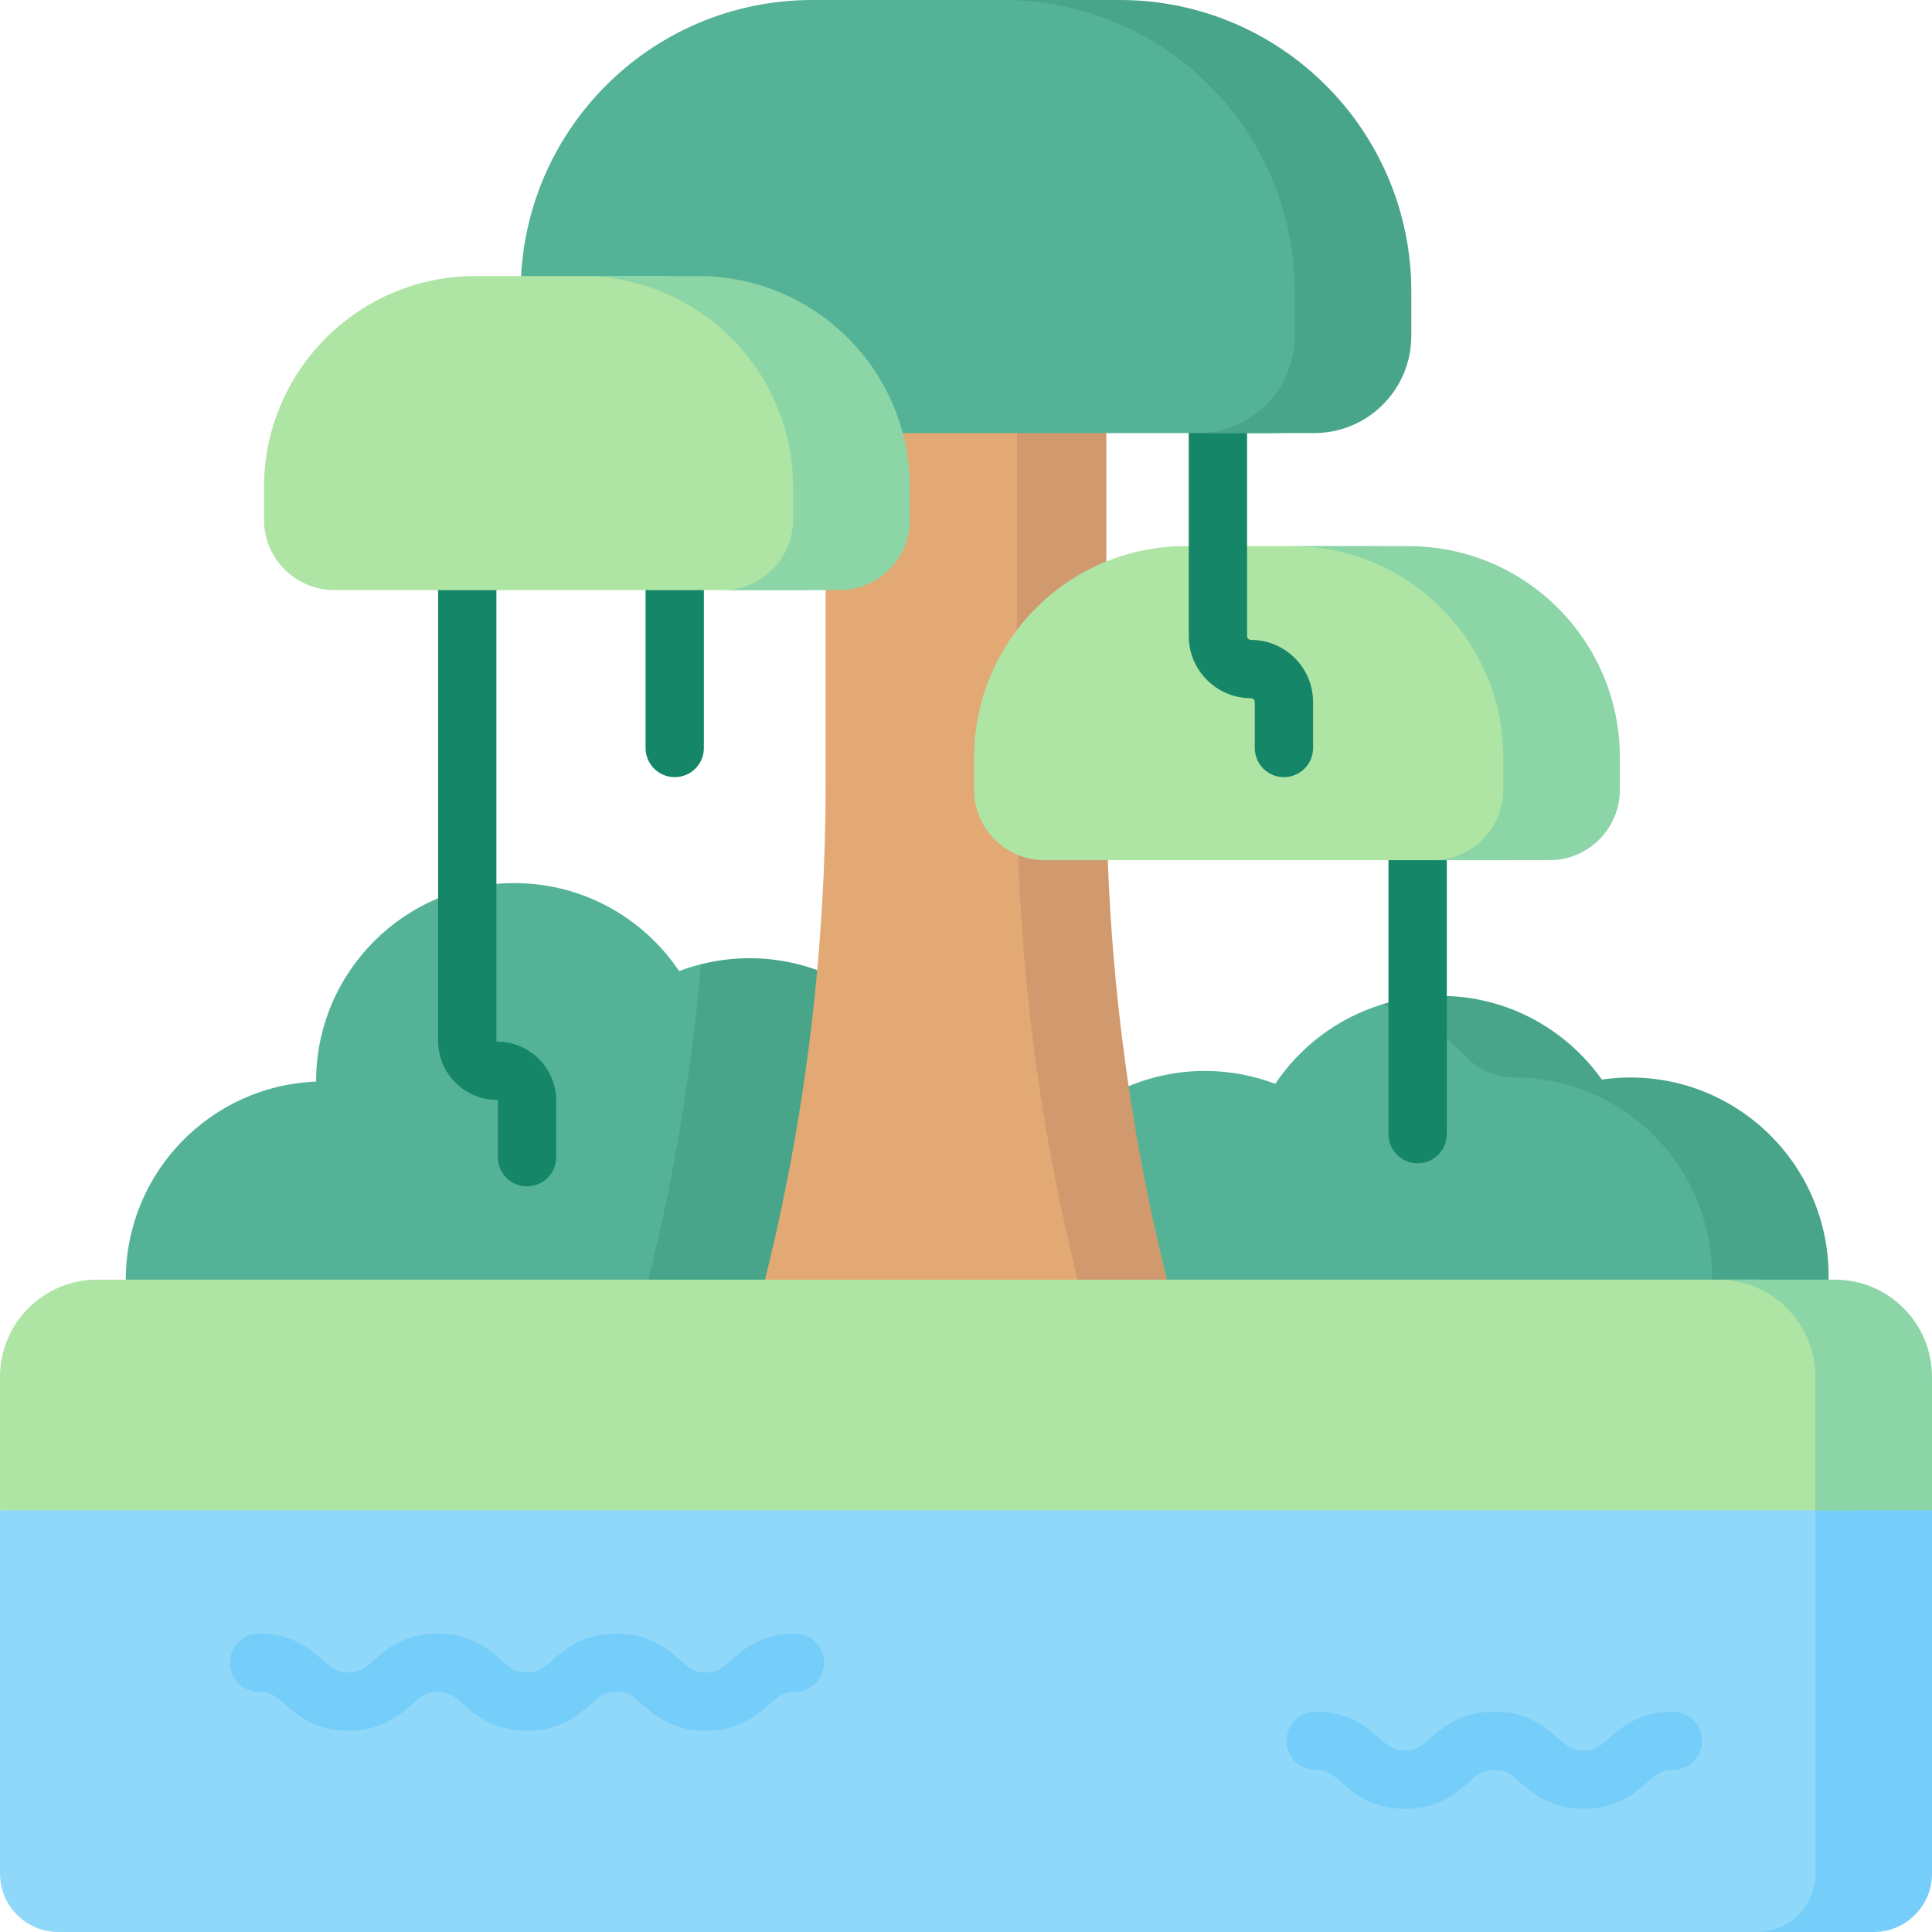 <svg xmlns="http://www.w3.org/2000/svg" viewBox="0.0 0.0 200.0 200.0" height="200.0px" width="200.0px"><path fill="#54b396" fill-opacity="1.0"  filling="0" d="M98.105 119.72 C98.105 108.384 89.198 103.089 77.863 103.089 C76.134 103.089 74.173 99.411 72.569 99.815 C71.796 100.01 71.039 100.248 70.303 100.528 C66.62 95.035 60.356 91.419 53.246 91.419 C41.911 91.419 32.722 100.608 32.722 111.944 C32.722 111.951 32.722 111.957 32.722 111.965 C21.769 112.398 13.022 121.409 13.022 132.468 L93.153 141.792 C95.934 138.29 98.105 124.538 98.105 119.72 Z"></path>
<path fill="#48a589" fill-opacity="1.0"  filling="0" d="M67.111 132.468 L93.025 137.426 C95.805 133.924 98.105 124.538 98.105 119.719 C98.105 108.384 88.915 99.195 77.58 99.195 C75.851 99.195 74.174 99.415 72.57 99.819 C71.6 110.893 69.776 121.827 67.111 132.468 Z"></path>
<path fill="#54b396" fill-opacity="1.0"  filling="0" d="M185.262 136.492 C185.264 136.357 185.272 136.492 185.272 132.065 C185.272 120.73 180.107 112.346 168.771 112.346 C167.769 112.346 166.784 112.421 165.819 112.56 C162.101 107.318 155.988 103.491 149.072 103.491 C146.972 103.491 144.946 103.404 143.038 103.99 C138.487 105.389 134.61 108.327 132.015 112.197 C129.753 111.339 127.301 110.865 124.738 110.865 C113.402 110.865 104.213 120.054 104.213 131.389 C104.213 131.751 104.223 132.11 104.241 132.467 L185.262 136.492 Z"></path>
<path fill="#48a589" fill-opacity="1.0"  filling="0" d="M168.771 111.541 C167.769 111.541 166.784 111.617 165.819 111.755 C162.101 106.513 155.988 103.089 149.072 103.089 C146.972 103.089 144.948 103.412 143.041 103.998 C146.455 105.049 149.489 106.966 151.888 109.494 C153.136 110.81 154.856 111.544 156.669 111.541 L156.699 111.541 C168.035 111.541 177.224 120.73 177.224 132.065 C177.224 132.2 177.216 136.357 177.214 136.492 L189.286 132.468 C189.289 132.465 189.29 132.464 189.293 132.461 C189.509 120.945 180.238 111.541 168.771 111.541 Z"></path>
<path fill="#e2a975" fill-opacity="1.0"  filling="0" d="M124.193 144.408 L75.807 144.408 C82.191 124.255 85.469 102.776 85.469 81.102 L85.469 40.213 L110.506 40.213 L110.506 81.102 C110.506 102.776 113.784 124.255 120.168 144.408 L124.193 144.408 Z"></path>
<path fill="#d19a6e" fill-opacity="1.0"  filling="0" d="M114.531 81.102 L114.531 40.213 L105.275 40.213 L105.275 81.102 C105.275 102.776 108.553 124.255 114.937 144.408 L124.192 144.408 C117.809 124.254 114.531 102.776 114.531 81.102 Z"></path>
<path fill="#168668" fill-opacity="1.0"  filling="0" d="M54.557 122.813 C52.89 122.813 51.539 121.462 51.539 119.795 L51.539 113.94 C51.539 113.898 51.505 113.864 51.463 113.864 C48.093 113.864 45.351 111.122 45.351 107.751 L45.351 57.063 C45.351 55.396 46.702 54.045 48.369 54.045 C50.036 54.045 51.387 55.396 51.387 57.063 L51.387 107.751 C51.387 107.793 51.421 107.827 51.463 107.827 C54.834 107.827 57.575 110.569 57.575 113.94 L57.575 119.795 C57.575 121.462 56.225 122.813 54.557 122.813 Z"></path>
<path fill="#168668" fill-opacity="1.0"  filling="0" d="M69.848 80.45 C68.181 80.45 66.83 79.099 66.83 77.432 L66.83 57.063 C66.83 55.396 68.181 54.045 69.848 54.045 C71.515 54.045 72.866 55.396 72.866 57.063 L72.866 77.432 C72.866 79.099 71.515 80.45 69.848 80.45 Z"></path>
<path fill="#168668" fill-opacity="1.0"  filling="0" d="M146.755 120.427 C145.087 120.427 143.736 119.076 143.736 117.408 L143.736 85.021 C143.736 83.354 145.087 82.003 146.755 82.003 C148.421 82.003 149.773 83.354 149.773 85.021 L149.773 117.408 C149.773 119.075 148.421 120.427 146.755 120.427 Z"></path>
<path fill="#aee4a4" fill-opacity="1.0"  filling="0" d="M156.371 89.045 L108.132 89.045 C104.103 89.045 100.837 85.779 100.837 81.75 L100.837 78.421 C100.837 66.334 110.635 56.536 122.722 56.536 L141.781 56.536 C153.868 56.536 163.666 66.334 163.666 78.421 L163.666 81.75 C163.666 85.779 160.4 89.045 156.371 89.045 Z"></path>
<path fill="#8bd5a7" fill-opacity="1.0"  filling="0" d="M145.805 56.536 L133.733 56.536 C145.819 56.536 155.617 66.334 155.617 78.421 L155.617 81.75 C155.617 85.779 152.351 89.045 148.322 89.045 L160.395 89.045 C164.424 89.045 167.69 85.779 167.69 81.75 L167.69 78.421 C167.69 66.334 157.892 56.536 145.805 56.536 Z"></path>
<path fill="#168668" fill-opacity="1.0"  filling="0" d="M132.912 80.45 C131.245 80.45 129.894 79.099 129.894 77.432 L129.894 72.677 C129.894 72.457 129.715 72.278 129.495 72.278 C125.946 72.278 123.06 69.391 123.06 65.843 L123.06 40.606 C123.06 38.938 124.41 37.588 126.078 37.588 C127.745 37.588 129.096 38.938 129.096 40.606 L129.096 65.843 C129.096 66.063 129.275 66.242 129.495 66.242 C133.043 66.242 135.93 69.129 135.93 72.677 L135.93 77.432 C135.93 79.099 134.579 80.45 132.912 80.45 Z"></path>
<path fill="#90d8f9" fill-opacity="1.0"  filling="0" d="M186.72 200.0 L6.036 200.0 C2.703 200.0 0.0 197.297 0.0 193.964 L0.0 156.347 L192.757 146.252 L192.757 193.964 C192.757 197.297 190.054 200.0 186.72 200.0 Z"></path>
<path fill="#75cef9" fill-opacity="1.0"  filling="0" d="M187.928 156.347 L187.928 193.964 C187.928 197.297 185.225 200.0 181.891 200.0 L193.964 200.0 C197.297 200.0 200.0 197.297 200.0 193.964 L200.0 156.347 L192.757 152.323 L187.928 156.347 Z"></path>
<path fill="#aee4a4" fill-opacity="1.0"  filling="0" d="M181.891 132.468 L10.06 132.468 C4.504 132.468 0.0 136.972 0.0 142.528 L0.0 156.347 L191.952 156.347 L191.952 142.528 C191.952 136.972 187.447 132.468 181.891 132.468 Z"></path>
<path fill="#75cef9" fill-opacity="1.0"  filling="0" d="M73.047 179.165 C69.606 179.165 67.778 177.573 66.443 176.411 C65.441 175.539 64.983 175.141 63.801 175.141 C62.619 175.141 62.162 175.539 61.161 176.411 C59.826 177.573 57.997 179.165 54.556 179.165 C51.115 179.165 49.287 177.573 47.952 176.411 C46.951 175.539 46.493 175.141 45.311 175.141 C44.13 175.141 43.673 175.539 42.671 176.411 C41.336 177.573 39.507 179.165 36.066 179.165 C32.626 179.165 30.797 177.573 29.462 176.411 C28.461 175.539 28.003 175.141 26.822 175.141 C25.155 175.141 23.804 173.79 23.804 172.123 C23.804 170.456 25.155 169.105 26.822 169.105 C30.263 169.105 32.091 170.696 33.426 171.859 C34.428 172.731 34.885 173.129 36.067 173.129 C37.249 173.129 37.706 172.731 38.707 171.858 C40.042 170.696 41.871 169.105 45.311 169.105 C48.753 169.105 50.581 170.696 51.916 171.859 C52.918 172.731 53.375 173.129 54.556 173.129 C55.738 173.129 56.195 172.731 57.197 171.858 C58.532 170.696 60.36 169.105 63.801 169.105 C67.243 169.105 69.071 170.696 70.406 171.858 C71.408 172.731 71.866 173.129 73.048 173.129 C74.23 173.129 74.687 172.731 75.69 171.858 C77.025 170.696 78.853 169.105 82.294 169.105 C83.961 169.105 85.312 170.456 85.312 172.123 C85.312 173.79 83.961 175.141 82.294 175.141 C81.112 175.141 80.655 175.539 79.653 176.411 C78.317 177.573 76.489 179.165 73.047 179.165 Z"></path>
<path fill="#75cef9" fill-opacity="1.0"  filling="0" d="M163.933 187.243 C160.491 187.243 158.663 185.652 157.328 184.489 C156.326 183.617 155.868 183.219 154.686 183.219 C153.505 183.219 153.047 183.617 152.045 184.489 C150.711 185.652 148.882 187.243 145.441 187.243 C142 187.243 140.172 185.652 138.837 184.489 C137.835 183.617 137.378 183.219 136.196 183.219 C134.529 183.219 133.178 181.868 133.178 180.201 C133.178 178.534 134.529 177.183 136.196 177.183 C139.637 177.183 141.466 178.774 142.801 179.937 C143.802 180.809 144.26 181.207 145.441 181.207 C146.623 181.207 147.08 180.809 148.082 179.936 C149.417 178.774 151.245 177.183 154.686 177.183 C158.128 177.183 159.956 178.774 161.291 179.936 C162.293 180.809 162.751 181.207 163.933 181.207 C165.115 181.207 165.572 180.809 166.575 179.936 C167.909 178.774 169.738 177.183 173.179 177.183 C174.847 177.183 176.198 178.534 176.198 180.201 C176.198 181.868 174.847 183.219 173.179 183.219 C171.997 183.219 171.54 183.617 170.538 184.489 C169.202 185.652 167.374 187.243 163.933 187.243 Z"></path>
<path fill="#8bd5a7" fill-opacity="1.0"  filling="0" d="M189.94 132.468 L177.867 132.468 C183.423 132.468 187.928 136.972 187.928 142.528 L187.928 156.347 L200.0 156.347 L200.0 142.528 C200.0 136.972 195.496 132.468 189.94 132.468 Z"></path>
<path fill="#54b396" fill-opacity="1.0"  filling="0" d="M132.014 44.833 L63.962 44.833 C58.406 44.833 53.901 40.328 53.901 34.772 L53.901 30.181 C53.901 13.513 67.414 0.0 84.082 0.0 L111.893 0.0 C128.562 0.0 142.074 13.513 142.074 30.181 L142.074 34.772 C142.074 40.328 137.57 44.833 132.014 44.833 Z"></path>
<path fill="#48a589" fill-opacity="1.0"  filling="0" d="M115.918 0.0 L103.845 0.0 C120.513 0.0 134.026 13.513 134.026 30.181 L134.026 34.772 C134.026 40.328 129.522 44.833 123.966 44.833 L136.038 44.833 C141.594 44.833 146.099 40.328 146.099 34.772 L146.099 30.181 C146.099 13.513 132.586 0.0 115.918 0.0 Z"></path>
<path fill="#aee4a4" fill-opacity="1.0"  filling="0" d="M82.863 61.087 L34.624 61.087 C30.595 61.087 27.329 57.821 27.329 53.792 L27.329 50.463 C27.329 38.376 37.127 28.578 49.213 28.578 L68.273 28.578 C80.359 28.578 90.157 38.376 90.157 50.463 L90.157 53.792 C90.158 57.821 86.892 61.087 82.863 61.087 Z"></path>
<path fill="#8bd5a7" fill-opacity="1.0"  filling="0" d="M72.297 28.578 L60.225 28.578 C72.311 28.578 82.109 38.376 82.109 50.463 L82.109 53.792 C82.109 57.821 78.843 61.087 74.814 61.087 L86.887 61.087 C90.916 61.087 94.182 57.821 94.182 53.792 L94.182 50.463 C94.182 38.376 84.384 28.578 72.297 28.578 Z"></path></svg>